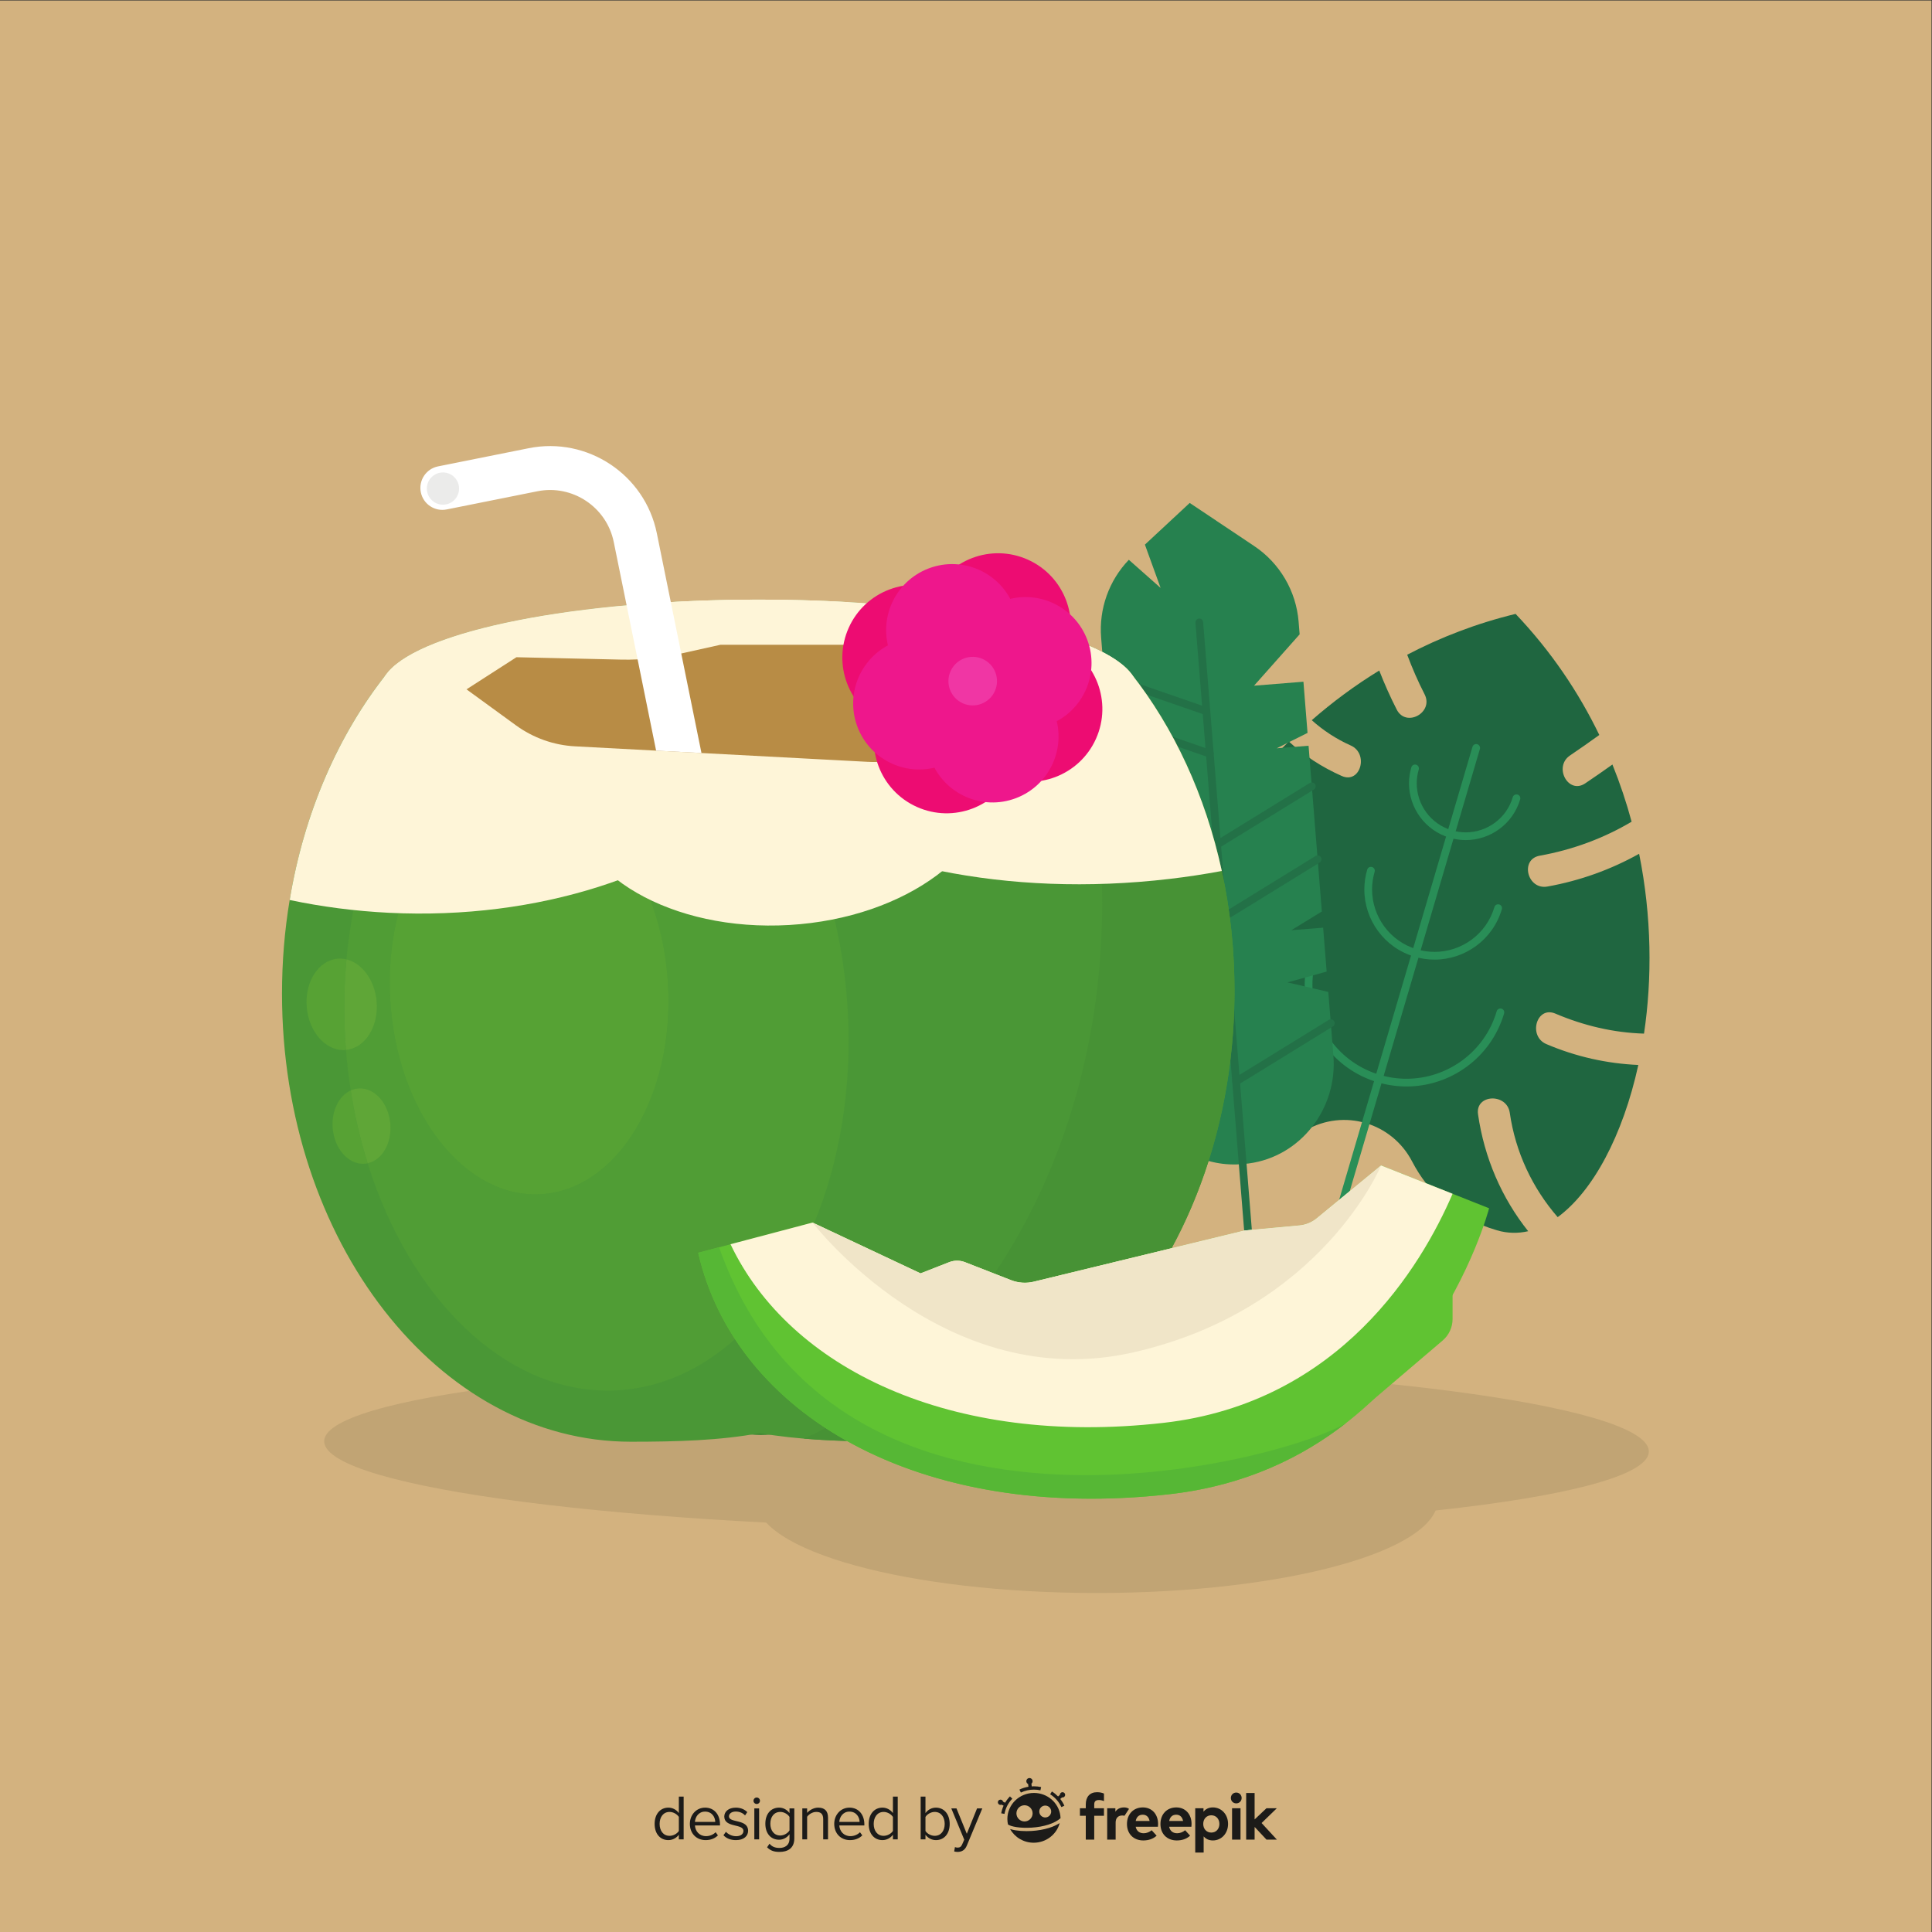 <?xml version="1.0" encoding="UTF-8" standalone="no"?>
<svg
   xmlns:dc="http://purl.org/dc/elements/1.1/"
   xmlns:cc="http://creativecommons.org/ns#"
   xmlns:rdf="http://www.w3.org/1999/02/22-rdf-syntax-ns#"
   xmlns:svg="http://www.w3.org/2000/svg"
   xmlns="http://www.w3.org/2000/svg"
   viewBox="0 0 666.667 666.667"
   height="666.667"
   width="666.667"
   xml:space="preserve"
   id="svg2"
   version="1.1"><rect x="0" y="0" width="666.667" height="666.667" fill="#333333" stroke="none"/><defs
     id="defs6" /><g
     transform="matrix(1.333,0,0,-1.333,0,666.667)"
     id="g10"><g
       transform="scale(0.1)"
       id="g12"><path
         id="path14"
         style="fill:#d3b27f;fill-opacity:1;fill-rule:nonzero;stroke:none"
         d="M 0,0 H 5000 V 5000 H 0 Z" /><path
         id="path16"
         style="fill:#c1a474;fill-opacity:1;fill-rule:nonzero;stroke:none"
         d="m 4265.02,1257.1 c -57.63,118.25 -870.53,214.11 -1815.67,214.11 -945.14,0 -1664.608,-95.86 -1606.983,-214.11 57.629,-118.26 870.533,-214.12 1815.673,-214.12 945.13,0 1664.61,95.86 1606.98,214.12" /><path
         id="path18"
         style="fill:#c1a474;fill-opacity:1;fill-rule:nonzero;stroke:none"
         d="m 3722.28,1119.61 c 0,133.68 -395.32,242.05 -882.96,242.05 -487.66,0 -882.98,-108.37 -882.98,-242.05 0,-133.68 395.32,-242.051 882.98,-242.051 487.64,0 882.96,108.371 882.96,242.051" /><path
         id="path20"
         style="fill:#1f6640;fill-opacity:1;fill-rule:nonzero;stroke:none"
         d="m 3195.18,2453.34 c -72.5,-5.39 -143.15,0.39 -211.72,16.57 -16.56,-71.76 -23.24,-139.14 -20.05,-198.26 31.4,9.05 62.5,19.49 93.09,31.64 48.92,19.48 84.57,-54.63 35.15,-74.39 -38.25,-15.34 -76.99,-27.95 -116.15,-38.59 19.3,-74.3 60.45,-126.87 123.86,-145.54 112.37,-33.08 206.05,-12.05 281,30.8 49.47,28.19 105.15,33.25 154.98,18.43 49.87,-14.67 93.83,-48.92 120.14,-99.41 39.91,-76.66 107.26,-145.1 219.63,-178.17 27.11,-7.98 54.16,-8.36 80.81,-2.34 -68.5,85.93 -113.59,189.7 -129.83,302.57 -7.59,52.41 74.75,55.77 82.19,3.83 14.64,-101.82 58.64,-194.69 123.99,-269.97 91.15,66.81 168.62,211 208.74,393.92 -81.29,3.63 -160.9,21.2 -238.01,54.05 -48.17,20.47 -25.41,99.69 23.23,78.94 74.34,-31.6 151.01,-49.45 229.51,-51.83 21.24,142.58 20.11,302.9 -12.65,465.53 -72.9,-40.74 -152.6,-69.61 -237.43,-84.81 -51.92,-9.31 -72.03,70.53 -19.8,79.89 84.82,15.2 165.18,44.87 237.78,87.99 -13.3,49.52 -29.9,99.01 -49.65,148.01 -23.33,-16.58 -46.69,-32.86 -70.4,-48.77 -43.9,-29.68 -82.89,42.85 -39.36,72.21 25.52,17.23 50.75,34.96 75.8,53.04 -53.15,109.86 -124.24,216.14 -216.71,313.42 -101.46,-24.61 -194.91,-60.87 -280.6,-105.7 13.05,-34.87 27.98,-69.14 45.14,-102.64 24.02,-47.11 -48.09,-86.65 -72.21,-39.37 -16.88,32.99 -31.83,66.7 -45.3,101.11 -63.11,-38.6 -121.34,-81.94 -174.67,-128.58 29.76,-26.63 63.67,-48.91 100.84,-65.43 47.67,-21.18 25.04,-100.45 -23.24,-78.94 -51.72,22.95 -97.49,53 -137.01,89.23 -80.28,-79.45 -147.9,-166.35 -202.61,-255.05 48.45,-29.7 102.29,-49.84 159.19,-58.58 51.71,-7.93 50.77,-90.29 -1.38,-82.37 -72.48,11.18 -137.96,34.46 -198.14,70.48 -37.28,-69.81 -66.73,-139.78 -88.16,-207.24 62.24,-13.89 126.2,-18.13 191.51,-13.34 52.8,4.04 50.87,-78.31 -1.5,-82.34" /><path
         id="path22"
         style="fill:#298e57;fill-opacity:1;fill-rule:nonzero;stroke:none"
         d="M 3811.72,3067.98 3415.36,1721.47 c -1.56,-5.3 1.47,-10.86 6.77,-12.42 5.3,-1.56 10.85,1.47 12.41,6.77 l 396.36,1346.51 c 1.56,5.3 -1.47,10.85 -6.77,12.41 -5.3,1.56 -10.86,-1.47 -12.41,-6.76" /><path
         id="path24"
         style="fill:#298e57;fill-opacity:1;fill-rule:nonzero;stroke:none"
         d="m 3539.24,2750.11 c -5.03,-17.09 -7.43,-34.37 -7.43,-51.36 -0.01,-78.51 51.27,-150.86 130.39,-174.16 17.09,-5.03 34.37,-7.44 51.36,-7.44 78.5,0 150.85,51.28 174.16,130.39 1.56,5.3 -1.47,10.85 -6.77,12.41 -5.3,1.56 -10.86,-1.47 -12.42,-6.76 -20.7,-70.41 -85.16,-116.03 -154.97,-116.04 -15.11,0.01 -30.46,2.14 -45.72,6.63 -70.41,20.7 -116.03,85.15 -116.03,154.97 0,15.1 2.13,30.46 6.62,45.72 1.56,5.29 -1.47,10.85 -6.77,12.41 -5.3,1.56 -10.86,-1.47 -12.42,-6.77" /><path
         id="path26"
         style="fill:#298e57;fill-opacity:1;fill-rule:nonzero;stroke:none"
         d="m 3653.44,3014.92 c -4.06,-13.81 -6.01,-27.78 -6.01,-41.52 0,-63.48 41.46,-121.97 105.42,-140.82 13.82,-4.06 27.78,-6.01 41.52,-6.01 63.48,0 121.97,41.46 140.82,105.42 1.56,5.3 -1.47,10.86 -6.77,12.42 -5.3,1.56 -10.86,-1.47 -12.42,-6.77 -16.24,-55.25 -66.84,-91.06 -121.63,-91.07 -11.85,0.01 -23.9,1.68 -35.87,5.2 -55.26,16.25 -91.06,66.84 -91.07,121.63 0,11.85 1.68,23.9 5.2,35.88 1.56,5.29 -1.47,10.85 -6.77,12.41 -5.3,1.56 -10.86,-1.47 -12.42,-6.77" /><path
         id="path28"
         style="fill:#298e57;fill-opacity:1;fill-rule:nonzero;stroke:none"
         d="m 3388.19,2526.63 c -7.3,-24.81 -10.79,-49.86 -10.79,-74.5 0,-113.85 74.38,-218.8 189.11,-252.59 24.81,-7.3 49.86,-10.79 74.49,-10.79 113.86,0 218.8,74.37 252.6,189.11 1.56,5.3 -1.47,10.86 -6.77,12.42 -5.3,1.56 -10.86,-1.47 -12.42,-6.77 -31.19,-106.04 -128.24,-174.75 -233.41,-174.76 -22.75,0 -45.88,3.22 -68.84,9.97 -106.03,31.2 -174.75,128.25 -174.76,233.41 0,22.75 3.22,45.89 9.98,68.85 1.56,5.3 -1.48,10.86 -6.77,12.42 -5.3,1.56 -10.86,-1.47 -12.42,-6.77" /><path
         id="path30"
         style="fill:#26814f;fill-opacity:1;fill-rule:nonzero;stroke:none"
         d="m 3077.98,2116.2 -41.37,-72.3 c -14.04,11.46 -26.83,24.41 -38.26,38.6 l 71.87,130.59 -113.73,-57.62 c -8.48,22.64 -14.03,46.72 -16.04,71.77 l -32.4,404.36 102.14,50.97 -105.55,-8.46 -15.03,187.6 109.14,-36.48 -113.99,97.09 -34.33,428.34 c -5.98,74.56 20.31,147.84 71.72,201.5 l 82.22,-72.83 -40.63,112.11 116.01,107.88 166.72,-111.44 c 66.38,-44.37 108.81,-116.66 115.19,-196.24 l 2.61,-32.48 -117.99,-132.89 127.81,10.25 10.62,-132.5 -79.8,-39.82 82.46,6.61 34.39,-429.14 -79.1,-48.44 82.46,6.61 9.1,-113.66 -101.49,-28 105.71,-24.63 13.25,-165.35 c 10.89,-135.84 -84.01,-260.66 -219.08,-278.72 -5.17,-0.69 -10.41,-1.26 -15.71,-1.68 -5.3,-0.43 -10.56,-0.7 -15.78,-0.85 -48.9,-1.31 -94.77,11.96 -134.14,35.57 l 11,93.68" /><path
         id="path32"
         style="fill:#237147;fill-opacity:1;fill-rule:nonzero;stroke:none"
         d="m 3094.55,3389.3 126.89,-1583.26 c 0.44,-5.51 5.26,-9.61 10.76,-9.17 5.51,0.44 9.62,5.26 9.17,10.77 L 3114.49,3390.9 c -0.44,5.51 -5.26,9.61 -10.77,9.17 -5.5,-0.44 -9.61,-5.26 -9.17,-10.77" /><path
         id="path34"
         style="fill:#237147;fill-opacity:1;fill-rule:nonzero;stroke:none"
         d="m 3390.55,2974.34 -245.17,-150.99 c -4.7,-2.89 -6.17,-9.05 -3.27,-13.75 2.9,-4.71 9.06,-6.17 13.76,-3.28 l 245.16,150.99 c 4.71,2.89 6.17,9.05 3.28,13.75 -2.9,4.71 -9.06,6.17 -13.76,3.28" /><path
         id="path36"
         style="fill:#237147;fill-opacity:1;fill-rule:nonzero;stroke:none"
         d="m 3405.67,2785.45 -245.15,-150.98 c -4.7,-2.89 -6.17,-9.05 -3.27,-13.76 2.89,-4.7 9.05,-6.16 13.75,-3.27 l 245.16,150.98 c 4.7,2.89 6.17,9.05 3.27,13.76 -2.89,4.7 -9.05,6.16 -13.76,3.27" /><path
         id="path38"
         style="fill:#237147;fill-opacity:1;fill-rule:nonzero;stroke:none"
         d="M 3439.69,2361.08 3194.52,2210.1 c -4.7,-2.9 -6.17,-9.06 -3.27,-13.76 2.9,-4.7 9.06,-6.17 13.76,-3.27 l 245.17,150.98 c 4.7,2.9 6.16,9.06 3.27,13.76 -2.9,4.7 -9.06,6.17 -13.76,3.27" /><path
         id="path40"
         style="fill:#237147;fill-opacity:1;fill-rule:nonzero;stroke:none"
         d="m 3186.58,2416.58 -264.63,91.93 c -5.21,1.82 -10.91,-0.94 -12.72,-6.16 -1.82,-5.22 0.94,-10.92 6.16,-12.73 l 264.63,-91.94 c 5.22,-1.81 10.91,0.95 12.73,6.17 1.81,5.21 -0.95,10.91 -6.17,12.73" /><path
         id="path42"
         style="fill:#237147;fill-opacity:1;fill-rule:nonzero;stroke:none"
         d="m 3135.02,3059.78 -264.59,91.36 c -5.22,1.8 -10.91,-0.97 -12.71,-6.19 -1.81,-5.22 0.96,-10.91 6.18,-12.71 l 264.59,-91.36 c 5.22,-1.81 10.92,0.96 12.72,6.18 1.8,5.22 -0.97,10.92 -6.19,12.72" /><path
         id="path44"
         style="fill:#237147;fill-opacity:1;fill-rule:nonzero;stroke:none"
         d="m 3126.22,3169.56 -264.58,91.37 c -5.22,1.8 -10.91,-0.97 -12.71,-6.19 -1.81,-5.22 0.96,-10.91 6.18,-12.72 l 264.58,-91.36 c 5.22,-1.81 10.92,0.96 12.72,6.18 1.8,5.22 -0.97,10.92 -6.19,12.72" /><path
         id="path46"
         style="fill:#438934;fill-opacity:1;fill-rule:nonzero;stroke:none"
         d="m 1595.03,1689.72 c 0.08,-0.25 26.7,-99.44 86.24,-199.48 29.78,-50.02 67.8,-100.3 115.07,-138.48 47.24,-38.17 103.91,-64.23 170.38,-65.26 1.22,-0.01 2.43,-0.02 3.64,-0.02 67.63,0.01 131.9,29.37 190.16,72.9 174.67,130.67 297.75,389.86 297.98,390.15 l -9.03,4.3 c 0,-0.01 -0.83,-1.75 -2.49,-5.1 -12.42,-25.09 -70.59,-138.61 -156.36,-245.57 -42.87,-53.48 -92.65,-105.3 -146.87,-143.61 -54.24,-38.34 -112.78,-63.08 -173.39,-63.07 -1.16,0 -2.32,0.01 -3.48,0.02 -63.89,1.02 -118.26,25.92 -164.26,63.04 -68.97,55.66 -118.64,138.91 -150.86,208.26 -16.13,34.66 -27.91,65.84 -35.65,88.32 -3.87,11.25 -6.73,20.32 -8.62,26.57 -0.95,3.12 -1.65,5.54 -2.12,7.17 -0.46,1.63 -0.68,2.45 -0.68,2.45 l -9.66,-2.59 v 0" /><path
         id="path48"
         style="fill:#4a9736;fill-opacity:1;fill-rule:nonzero;stroke:none"
         d="m 3195.59,2418.39 c -7.46,-640.42 -417.97,-1155.05 -916.73,-1149.11 -109.77,1.24 -214.99,5.1 -312.06,22.22 -103.15,-19.32 -215.69,-22.37 -333.61,-22.37 -498.75,0 -903.19,519.33 -903.19,1159.89 0,83.13 6.77,164.32 19.883,242.47 37.422,226.6 126.484,428.74 250.617,585.19 1.39,1.94 2.9,3.87 4.56,5.66 70.83,82.58 323.94,149.27 654.51,175.09 95.96,7.59 198.56,11.6 305.16,11.6 79.53,0 156.99,-2.21 231.01,-6.49 366.6,-21.12 652.57,-91.55 728.65,-180.2 1.66,-1.93 3.18,-3.86 4.7,-5.8 109.49,-139.04 191.24,-313.99 233.77,-509.93 22.65,-104.25 34.1,-214.3 32.73,-328.22" /><path
         id="path50"
         style="fill:#caab79;fill-opacity:1;fill-rule:nonzero;stroke:none"
         d="m 3032.79,1770.03 c 38.07,70.06 70.31,145.75 95.82,225.87 0,0 0,0 0.01,0 -25.51,-80.12 -57.74,-155.8 -95.81,-225.86 l -0.02,-0.01" /><path
         id="path52"
         style="fill:#257c4c;fill-opacity:1;fill-rule:nonzero;stroke:none"
         d="m 3128.62,1995.9 c -0.01,0 -0.01,0 -0.01,0 26.47,83.17 45.66,171.04 56.57,262.52 v -0.01 c -10.91,-91.48 -30.09,-179.34 -56.56,-262.51 m 66.29,391.53 v 0 c 0.27,8.54 0.47,17.07 0.6,25.66 -0.13,-8.59 -0.33,-17.12 -0.6,-25.66" /><path
         id="path54"
         style="fill:#226e44;fill-opacity:1;fill-rule:nonzero;stroke:none"
         d="m 3185.18,2258.41 v 0.01 c 5.05,42.28 8.33,85.36 9.73,129.01 v 0 c -1.4,-43.65 -4.68,-86.74 -9.73,-129.02" /><path
         id="path56"
         style="fill:#257c4c;fill-opacity:1;fill-rule:nonzero;stroke:none"
         d="m 3195.57,2417.29 c 0.01,0.35 0.01,0.75 0.02,1.1 0.07,6.23 0.11,12.45 0.11,18.65 0,-6.2 -0.04,-12.42 -0.11,-18.65 -0.01,-0.35 -0.01,-0.75 -0.02,-1.1 m -271.18,845.05 c -0.07,0.08 -0.14,0.17 -0.21,0.25 0.07,-0.08 0.14,-0.16 0.21,-0.25 m -0.26,0.31 c -0.05,0.06 -0.11,0.13 -0.17,0.2 0.06,-0.07 0.11,-0.14 0.17,-0.2 m -0.22,0.25 c -0.06,0.07 -0.11,0.13 -0.17,0.2 0.06,-0.07 0.11,-0.13 0.17,-0.2 m -0.22,0.26 c -0.06,0.06 -0.12,0.13 -0.17,0.19 0.06,-0.06 0.11,-0.13 0.17,-0.19 m -0.22,0.25 c -0.06,0.06 -0.13,0.14 -0.18,0.21 0.06,-0.07 0.12,-0.14 0.18,-0.21 m -0.22,0.24 c -0.07,0.09 -0.14,0.16 -0.21,0.24 0.07,-0.08 0.14,-0.16 0.21,-0.24 m -0.22,0.25 c -0.3,0.35 -0.61,0.69 -0.92,1.03 0.31,-0.34 0.62,-0.68 0.92,-1.03 m -0.93,1.04 c -0.07,0.08 -0.15,0.16 -0.22,0.24 0.07,-0.08 0.15,-0.16 0.22,-0.24 m -0.24,0.27 c -0.07,0.07 -0.15,0.15 -0.22,0.23 0.08,-0.08 0.15,-0.16 0.22,-0.23 m -0.24,0.25 c -0.07,0.08 -0.14,0.16 -0.21,0.24 0.07,-0.08 0.14,-0.16 0.21,-0.24 m -0.23,0.26 c -0.31,0.34 -0.63,0.68 -0.95,1.01 0.32,-0.33 0.64,-0.67 0.95,-1.01 m -0.99,1.06 c -0.06,0.06 -0.13,0.13 -0.19,0.19 0.07,-0.06 0.13,-0.13 0.19,-0.19 m -0.26,0.27 c -0.05,0.06 -0.1,0.11 -0.16,0.17 0.05,-0.06 0.11,-0.11 0.16,-0.17 m -0.25,0.26 c -0.05,0.05 -0.09,0.1 -0.13,0.14 0.04,-0.04 0.08,-0.09 0.13,-0.14 m -0.24,0.26 c -0.04,0.04 -0.08,0.07 -0.12,0.12 0.04,-0.04 0.08,-0.08 0.12,-0.12 m -0.24,0.25 c -0.03,0.02 -0.07,0.06 -0.09,0.09 0.03,-0.03 0.06,-0.06 0.09,-0.09 m -0.24,0.25 c -0.01,0 -0.02,0.01 -0.02,0.02 0,-0.01 0.01,-0.02 0.02,-0.02" /><path
         id="path58"
         style="fill:#479235;fill-opacity:1;fill-rule:nonzero;stroke:none"
         d="m 2192.59,1271.02 c -38.09,1.21 -75.49,3.1 -112.03,6.16 19.22,8.42 38.2,17.47 56.95,27.15 17.75,-11.58 36.14,-22.7 55.08,-33.31 m 460.36,409.61 c -12.12,0 -24.21,2.25 -35.63,6.7 l -43.22,16.88 c 170.13,251.43 274.77,578.08 278.94,936.12 1.74,142.85 -12.64,280.85 -41.04,411.57 -24.06,110.89 -58.23,216.34 -101.01,314.78 99.66,-27.96 172.3,-61.6 208.16,-98.59 0,-0.01 0.01,-0.02 0.02,-0.02 0.05,-0.06 0.1,-0.11 0.15,-0.16 0.02,-0.03 0.06,-0.07 0.09,-0.09 0.04,-0.05 0.08,-0.09 0.12,-0.13 0.04,-0.05 0.08,-0.08 0.12,-0.12 0.04,-0.04 0.07,-0.08 0.11,-0.12 0.04,-0.04 0.08,-0.09 0.13,-0.14 0.03,-0.03 0.06,-0.06 0.09,-0.09 0.06,-0.06 0.11,-0.11 0.16,-0.17 0.02,-0.02 0.05,-0.05 0.07,-0.08 0.06,-0.06 0.13,-0.13 0.19,-0.19 0.01,-0.02 0.03,-0.03 0.04,-0.05 0.32,-0.33 0.64,-0.67 0.95,-1.01 0.01,-0.01 0.01,-0.01 0.02,-0.02 0.07,-0.08 0.14,-0.16 0.21,-0.24 0.01,0 0.02,-0.01 0.02,-0.02 0.07,-0.08 0.15,-0.16 0.22,-0.23 0,-0.01 0.01,-0.02 0.02,-0.03 0.07,-0.08 0.15,-0.16 0.22,-0.24 l 0.01,-0.01 c 0.31,-0.34 0.62,-0.68 0.92,-1.03 0,0 0.01,0 0.01,-0.01 0.07,-0.08 0.14,-0.15 0.21,-0.24 0.01,-0.01 0.02,-0.02 0.04,-0.03 0.05,-0.07 0.12,-0.15 0.18,-0.21 0.02,-0.02 0.03,-0.04 0.05,-0.06 0.05,-0.06 0.11,-0.13 0.17,-0.19 0.02,-0.02 0.03,-0.04 0.05,-0.06 0.06,-0.07 0.11,-0.13 0.17,-0.2 0.02,-0.02 0.03,-0.04 0.05,-0.05 0.06,-0.07 0.12,-0.14 0.17,-0.2 0.02,-0.02 0.03,-0.04 0.05,-0.06 0.07,-0.08 0.14,-0.17 0.21,-0.25 v 0 c 1.66,-1.93 3.18,-3.86 4.7,-5.8 109.49,-139.04 191.24,-313.99 233.77,-509.93 21.41,-98.55 32.82,-202.28 32.84,-309.57 0,-6.2 -0.04,-12.42 -0.11,-18.65 -0.01,-0.35 -0.01,-0.75 -0.02,-1.1 -0.02,-1.41 -0.03,-2.8 -0.06,-4.2 -0.13,-8.59 -0.33,-17.12 -0.6,-25.66 -1.4,-43.65 -4.68,-86.73 -9.73,-129.01 -10.91,-91.48 -30.1,-179.35 -56.57,-262.52 -25.51,-80.12 -57.75,-155.81 -95.82,-225.87 l -356.71,-86.63 c -7.61,-1.85 -15.38,-2.77 -23.13,-2.77" /><path
         id="path60"
         style="fill:#509d35;fill-opacity:1;fill-rule:nonzero;stroke:none"
         d="m 1572.87,1401.52 c -270.36,0 -512.5,241.35 -621.147,588.35 37.547,8.02 63.447,52.46 58.767,103.24 -4.73,51.46 -39.158,90.8 -78.193,90.8 -1.77,0 -3.555,-0.08 -5.34,-0.25 -6.695,-0.61 -13.078,-2.36 -19.055,-5.1 -5.359,34.28 -9.476,69.16 -12.285,104.67 49.867,4.71 85.406,61.28 79.406,126.47 -5.054,54.95 -38.015,98.49 -78.128,108.13 39.41,428.58 280.695,761.64 591.545,779.85 8.9,0.52 17.78,0.78 26.63,0.78 348.03,0 649.31,-399.94 679.22,-910.36 11.93,-203.53 -21.06,-394.68 -86.94,-553.5 l -3.93,1.85 -212.38,-56.06 -29.56,-7.8 v 0 l -54.06,-14.28 v 0 0 c 0.06,-0.28 0.14,-0.59 0.2,-0.87 0.06,-0.25 0.1,-0.45 0.16,-0.7 0.03,-0.11 0.06,-0.23 0.08,-0.34 0.05,-0.2 0.09,-0.37 0.13,-0.58 18.31,-78.99 50.34,-153.22 94.7,-221.06 -87.85,-78.3 -190.99,-125.89 -303.19,-132.46 -8.9,-0.53 -17.79,-0.78 -26.63,-0.78 m -219.15,1556.5 c -4.89,0 -9.8,-0.14 -14.72,-0.43 -198.54,-11.64 -345.742,-255.61 -328.79,-544.93 16.53,-282.15 183.08,-503.24 375.46,-503.24 4.89,0 9.8,0.15 14.72,0.43 198.54,11.64 345.74,255.62 328.79,544.94 -16.53,282.15 -183.07,503.23 -375.46,503.23" /><path
         id="path62"
         style="fill:#56a234;fill-opacity:1;fill-rule:nonzero;stroke:none"
         d="m 1385.67,1909.42 c -192.38,0 -358.93,221.09 -375.46,503.24 -16.952,289.32 130.25,533.29 328.79,544.93 4.92,0.29 9.83,0.43 14.72,0.43 192.39,0 358.93,-221.08 375.46,-503.23 16.95,-289.32 -130.25,-533.3 -328.79,-544.94 -4.92,-0.28 -9.83,-0.43 -14.72,-0.43" /><path
         id="path64"
         style="fill:#fef5d8;fill-opacity:1;fill-rule:nonzero;stroke:none"
         d="m 2571.54,3001.39 c 11.73,-200.15 -224.87,-376.83 -528.45,-394.62 -303.59,-17.79 -559.2,130.05 -570.93,330.2 -11.73,200.15 224.87,376.83 528.46,394.62 303.58,17.79 559.19,-130.05 570.92,-330.2" /><path
         id="path66"
         style="fill:#fef5d8;fill-opacity:1;fill-rule:nonzero;stroke:none"
         d="m 2195.74,3388.41 c -8.57,-172.87 -93.9,-329.18 -232.26,-454.01 -218.17,-196.76 -568.2,-315.1 -956.49,-296.05 -88.787,4.42 -174.81,15.75 -257.107,33.14 37.422,226.6 126.484,428.74 250.617,585.19 1.38,1.94 2.9,3.87 4.56,5.66 70.83,82.58 323.94,149.27 654.51,175.09 95.96,7.59 198.56,11.6 305.16,11.6 79.53,0 156.99,-2.21 231.01,-6.49 0.96,-17.95 0.82,-36.04 0,-54.13" /><path
         id="path68"
         style="fill:#fef5d8;fill-opacity:1;fill-rule:nonzero;stroke:none"
         d="m 3162.86,2746.61 c -44.32,-8.28 -89.48,-15.19 -135.46,-20.57 -421.15,-49.44 -809.43,36.17 -1063.92,208.36 -169.42,114.61 -279.48,267.6 -300.33,444.62 -2.2,19.61 -3.45,38.94 -3.58,58.41 95.96,7.59 198.56,11.6 305.16,11.6 79.53,0 156.99,-2.21 231.01,-6.49 366.6,-21.12 652.57,-91.55 728.65,-180.2 1.66,-1.93 3.18,-3.86 4.7,-5.8 109.49,-139.04 191.24,-313.99 233.77,-509.93" /><path
         id="path70"
         style="fill:#fef5d8;fill-opacity:1;fill-rule:nonzero;stroke:none"
         d="m 2944.28,3215.26 c 0,-129.24 -438.55,-233.91 -979.55,-233.91 -541.01,0 -979.554,104.67 -979.554,233.91 0,14.08 5.246,28.03 15.324,41.42 1.38,1.94 2.9,3.87 4.56,5.66 91.41,106.61 486.32,186.69 959.67,186.69 473.34,0 868.26,-80.08 959.66,-186.69 1.66,-1.93 3.18,-3.86 4.7,-5.8 9.94,-13.39 15.19,-27.2 15.19,-41.28" /><path
         id="path72"
         style="fill:#b88c45;fill-opacity:1;fill-rule:nonzero;stroke:none"
         d="m 2744.89,3132.95 h -0.11 l -406.52,-95.43 c -30.6,-7.16 -62.11,-10.01 -93.5,-8.3 l -428.93,22.75 -117.39,6.14 -209.63,11.15 c -55.28,2.84 -108.51,21.84 -153.21,54.37 l -127.97,93.16 129.22,83.14 270.03,-6.14 c 14.56,-0.34 29.12,-0.23 43.67,0.57 36.63,1.59 73.03,6.48 108.97,14.33 l 3.98,0.91 101.69,22.64 h 450.09 l 122.16,-57.1 c 36.51,-17.06 75.64,-27.99 115.79,-32.2 l 131.04,-13.76 60.62,-96.23" /><path
         id="path74"
         style="fill:#57a234;fill-opacity:1;fill-rule:nonzero;stroke:none"
         d="m 888.98,2282.92 c -47.339,0 -89.105,47.7 -94.847,110.13 -6.008,65.25 29.617,121.88 79.574,126.48 2.164,0.2 4.328,0.29 6.473,0.29 5.668,0 11.258,-0.68 16.715,-1.99 -6.125,-66.62 -7.375,-135.54 -3.247,-205.94 0.563,-9.59 1.219,-19.16 1.969,-28.66 -0.054,-0.01 -0.109,-0.01 -0.168,-0.02 -2.164,-0.2 -4.32,-0.29 -6.469,-0.29" /><path
         id="path76"
         style="fill:#5fa637;fill-opacity:1;fill-rule:nonzero;stroke:none"
         d="m 895.617,2283.23 c -0.75,9.5 -1.406,19.07 -1.969,28.66 -4.128,70.4 -2.878,139.32 3.247,205.94 40.113,-9.64 73.074,-53.18 78.128,-108.13 6,-65.19 -29.539,-121.76 -79.406,-126.47" /><path
         id="path78"
         style="fill:#57a234;fill-opacity:1;fill-rule:nonzero;stroke:none"
         d="m 939.551,1988.58 c -39.031,0 -73.461,39.34 -78.199,90.81 -4.145,45.05 15.777,85.11 46.55,99.17 10.258,-65.57 25.047,-128.72 43.821,-188.69 -2.239,-0.48 -4.516,-0.83 -6.836,-1.04 -1.785,-0.17 -3.567,-0.25 -5.336,-0.25" /><path
         id="path80"
         style="fill:#5fa637;fill-opacity:1;fill-rule:nonzero;stroke:none"
         d="m 951.723,1989.87 c -18.774,59.97 -33.563,123.12 -43.821,188.69 5.977,2.74 12.36,4.49 19.055,5.1 1.785,0.17 3.57,0.25 5.34,0.25 39.035,0 73.463,-39.34 78.193,-90.8 4.68,-50.78 -21.22,-95.22 -58.767,-103.24" /><path
         id="path82"
         style="fill:#ffffff;fill-opacity:1;fill-rule:nonzero;stroke:none"
         d="m 1815.83,3051.97 -117.39,6.14 -47.89,236.25 -61.76,303.81 c -18.43,90.66 -107.15,149.57 -197.69,131.38 l -234.86,-47.07 c -30.79,-6.17 -60.75,13.8 -66.91,44.59 v 0 c -6.15,30.77 13.8,60.71 44.57,66.88 l 234.8,47.07 c 151.96,30.48 300.73,-68.25 331.56,-220.1 l 63.24,-311.32 52.33,-257.63" /><path
         id="path84"
         style="fill:#ebebea;fill-opacity:1;fill-rule:nonzero;stroke:none"
         d="m 1188.37,3736.52 c 0,-23.03 -18.67,-41.71 -41.7,-41.71 -23.04,0 -41.71,18.68 -41.71,41.71 0,23.04 18.67,41.71 41.71,41.71 23.03,0 41.7,-18.67 41.7,-41.71" /><path
         id="path86"
         style="fill:#60c332;fill-opacity:1;fill-rule:nonzero;stroke:none"
         d="m 3854.74,1873.44 c 0,0 -172.67,-665.99 -826.33,-739.99 -653.66,-74 -1126.39,209.67 -1220.99,624.86 l 83.62,22.08 212.38,56.06 279.59,-131.54 73.99,28.96 c 13.22,5.16 27.89,5.17 41.1,0.02 l 119.22,-46.56 c 18.73,-7.3 39.23,-8.68 58.76,-3.93 l 545.59,132.51 142.06,13.12 c 16.44,1.53 32.04,7.93 44.8,18.42 l 166.68,136.99 184.99,-73.44 94.54,-37.56" /><path
         id="path88"
         style="fill:#af9868;fill-opacity:1;fill-rule:nonzero;stroke:none"
         d="m 2824.92,1121.7 h -0.05 0.05 v 0 m 0.01,0 c 64.8,0 131.89,3.74 200.99,11.47 -69.14,-7.74 -136.15,-11.47 -200.99,-11.47 m 201.7,11.55 c 0.04,0 0.1,0.01 0.14,0.01 -0.04,0 -0.1,-0.01 -0.14,-0.01 m 0.25,0.02 c 0.51,0.06 1.01,0.12 1.53,0.18 v 0 0 c -0.52,-0.06 -1.02,-0.12 -1.53,-0.18 m 2.58,0.3 c 0.08,0.01 0.21,0.02 0.29,0.03 -0.09,-0.01 -0.2,-0.02 -0.29,-0.03 m 1.06,0.12 c 0.08,0.01 0.25,0.03 0.33,0.04 -0.1,-0.02 -0.22,-0.03 -0.33,-0.04 m 1.08,0.12 c 0.08,0.01 0.22,0.03 0.3,0.04 -0.09,-0.01 -0.2,-0.03 -0.3,-0.04 m 1.1,0.13 c 0.08,0.01 0.19,0.02 0.27,0.03 -0.1,-0.01 -0.18,-0.02 -0.27,-0.03 m 1.25,0.15 c 0.04,0 0,0 0.04,0.01 -0.01,-0.01 -0.03,-0.01 -0.04,-0.01 m 3.35,0.4 0.05,0.01 c -0.02,0 -0.04,0 -0.05,-0.01" /><path
         id="path90"
         style="fill:#56b735;fill-opacity:1;fill-rule:nonzero;stroke:none"
         d="m 2824.92,1121.7 h -0.05 c -545.77,0.03 -931.25,264.71 -1016.88,634.12 -0.04,0.21 -0.08,0.38 -0.13,0.58 -0.02,0.11 -0.05,0.23 -0.08,0.34 -0.06,0.25 -0.1,0.45 -0.16,0.7 -0.06,0.28 -0.14,0.59 -0.2,0.87 v 0 l 54.06,14.28 c 163.74,-465.85 578.17,-589.93 949.63,-589.93 316.38,0 601.59,90.01 674.18,135.51 -114.65,-89.69 -261.5,-160.87 -447.94,-183.67 l -0.05,-0.01 c -1.11,-0.13 -2.19,-0.26 -3.31,-0.39 -0.04,-0.01 0,-0.01 -0.04,-0.01 -0.33,-0.04 -0.66,-0.08 -0.98,-0.12 -0.08,-0.01 -0.19,-0.02 -0.27,-0.03 -0.27,-0.03 -0.53,-0.06 -0.8,-0.09 -0.08,-0.01 -0.22,-0.03 -0.3,-0.04 -0.25,-0.03 -0.49,-0.05 -0.75,-0.08 -0.08,-0.01 -0.25,-0.03 -0.33,-0.04 -0.27,-0.03 -0.5,-0.06 -0.77,-0.09 -0.08,-0.01 -0.21,-0.02 -0.29,-0.03 -0.35,-0.04 -0.7,-0.08 -1.05,-0.12 v 0 c -0.52,-0.06 -1.02,-0.12 -1.53,-0.18 -0.04,0 -0.07,0 -0.11,-0.01 -0.04,0 -0.1,-0.01 -0.14,-0.01 -0.24,-0.03 -0.48,-0.06 -0.71,-0.08 -69.1,-7.73 -136.19,-11.47 -200.99,-11.47 h -0.01" /><path
         id="path92"
         style="fill:#fef5d8;fill-opacity:1;fill-rule:nonzero;stroke:none"
         d="m 3760.21,1911 c -80.36,-186.66 -291.44,-541.31 -748.64,-593.05 -551.23,-62.4 -967.84,141.16 -1120.53,462.44 l 212.38,56.06 279.59,-131.54 73.99,28.96 c 13.21,5.16 27.89,5.17 41.1,0.02 l 119.22,-46.56 c 18.72,-7.3 39.23,-8.68 58.76,-3.93 l 545.59,132.51 142.06,13.12 c 16.44,1.53 32.04,7.93 44.8,18.42 l 166.68,136.99 185,-73.44" /><path
         id="path94"
         style="fill:#60c332;fill-opacity:1;fill-rule:nonzero;stroke:none"
         d="m 3760.21,1691.59 v -104.74 c 0,-21.43 -9.4,-41.78 -25.71,-55.69 l -200.37,-170.76 226.08,331.19" /><path
         id="path96"
         style="fill:#f0e5c8;fill-opacity:1;fill-rule:nonzero;stroke:none"
         d="m 2103.42,1836.45 c 0,0 342.24,-447.03 830.33,-336.03 488.09,111.01 641.46,484.02 641.46,484.02 l -166.68,-136.99 c -12.76,-10.49 -28.36,-16.89 -44.8,-18.42 l -142.06,-13.12 -545.59,-132.51 c -19.53,-4.75 -40.04,-3.37 -58.76,3.93 l -119.22,46.56 c -13.21,5.15 -27.89,5.14 -41.1,-0.02 l -73.99,-28.96 -279.59,131.54" /><path
         id="path98"
         style="fill:#ed0c72;fill-opacity:1;fill-rule:nonzero;stroke:none"
         d="m 2755.44,3303.48 c -42.63,-94.9 -154.11,-137.26 -249,-94.63 -94.89,42.63 -137.26,154.11 -94.63,249 42.63,94.89 154.12,137.26 249.01,94.63 94.88,-42.63 137.26,-154.11 94.62,-249" /><path
         id="path100"
         style="fill:#ed0c72;fill-opacity:1;fill-rule:nonzero;stroke:none"
         d="m 2622.31,3007.13 c -42.63,-94.89 -154.11,-137.26 -249,-94.63 -94.89,42.63 -137.26,154.12 -94.63,249 42.63,94.9 154.11,137.26 249.01,94.63 94.89,-42.62 137.25,-154.11 94.62,-249" /><path
         id="path102"
         style="fill:#ed0c72;fill-opacity:1;fill-rule:nonzero;stroke:none"
         d="m 2588.05,2994.11 c -94.9,42.63 -137.26,154.11 -94.63,249 42.62,94.89 154.11,137.26 249,94.63 94.89,-42.63 137.26,-154.11 94.63,-249 -42.63,-94.9 -154.11,-137.26 -249,-94.63" /><path
         id="path104"
         style="fill:#ed0c72;fill-opacity:1;fill-rule:nonzero;stroke:none"
         d="m 2291.7,3127.24 c -94.89,42.63 -137.26,154.11 -94.63,249.01 42.63,94.89 154.12,137.25 249.01,94.62 94.89,-42.63 137.25,-154.11 94.62,-249 -42.62,-94.89 -154.11,-137.26 -249,-94.63" /><path
         id="path106"
         style="fill:#ee178c;fill-opacity:1;fill-rule:nonzero;stroke:none"
         d="m 2715.42,3125.16 c -88.17,-33.51 -186.82,10.81 -220.33,98.98 -33.51,88.18 10.81,186.82 98.98,220.33 88.19,33.51 186.83,-10.8 220.33,-98.98 33.52,-88.18 -10.8,-186.82 -98.98,-220.33" /><path
         id="path108"
         style="fill:#ee178c;fill-opacity:1;fill-rule:nonzero;stroke:none"
         d="m 2440.05,3020.51 c -88.18,-33.51 -186.83,10.8 -220.33,98.98 -33.51,88.18 10.8,186.82 98.98,220.33 88.18,33.51 186.82,-10.8 220.33,-98.98 33.51,-88.18 -10.81,-186.82 -98.98,-220.33" /><path
         id="path110"
         style="fill:#ee178c;fill-opacity:1;fill-rule:nonzero;stroke:none"
         d="m 2409.73,3034.13 c -33.51,88.17 10.81,186.82 98.98,220.33 88.17,33.51 186.83,-10.81 220.33,-98.98 33.52,-88.18 -10.8,-186.83 -98.98,-220.33 -88.18,-33.51 -186.82,10.8 -220.33,98.98" /><path
         id="path112"
         style="fill:#ee178c;fill-opacity:1;fill-rule:nonzero;stroke:none"
         d="m 2305.08,3309.51 c -33.51,88.17 10.8,186.82 98.98,220.33 88.18,33.5 186.83,-10.81 220.33,-98.99 33.51,-88.17 -10.81,-186.82 -98.98,-220.33 -88.17,-33.51 -186.82,10.81 -220.33,98.99" /><path
         id="path114"
         style="fill:#f036a4;fill-opacity:1;fill-rule:nonzero;stroke:none"
         d="m 2575.36,3212.29 c -14.23,-31.67 -51.44,-45.81 -83.11,-31.58 -31.67,14.23 -45.81,51.44 -31.59,83.11 14.23,31.67 51.44,45.81 83.12,31.59 31.67,-14.23 45.81,-51.45 31.58,-83.12" /><path
         id="path116"
         style="fill:#1c1b19;fill-opacity:1;fill-rule:nonzero;stroke:none"
         d="m 2614.41,351.07 c -4.89,-5.011 -9.09,-10.531 -12.54,-16.449 l -5.27,2.731 c -0.76,3.367 -3.95,5.699 -7.46,5.289 -3.75,-0.45 -6.43,-3.84 -5.99,-7.59 0.44,-3.75 3.83,-6.43 7.58,-5.992 l 2.08,0.589 5.12,-2.648 c -2.85,-6.281 -4.9,-12.898 -6.11,-19.738 l 8.45,-1.5 c 2.61,14.789 9.62,28.386 20.3,39.328 l -6.16,5.98" /><path
         id="path118"
         style="fill:#1c1b19;fill-opacity:1;fill-rule:nonzero;stroke:none"
         d="m 2676.56,377.148 c -1.93,0 -3.85,-0.066 -5.77,-0.199 l -0.83,7.09 c 2.12,1.691 3.35,4.41 3.01,7.313 -0.53,4.437 -4.56,7.617 -9.01,7.109 -4.45,-0.531 -7.63,-4.559 -7.11,-9.012 0.34,-2.879 2.14,-5.219 4.58,-6.379 l 0.84,-7.07 c -8.09,-1.32 -15.89,-3.758 -23.33,-7.32 l 3.71,-7.739 c 10.57,5.059 21.98,7.618 33.91,7.618 5.63,0 11.24,-0.598 16.7,-1.778 l 1.83,8.391 c -6.07,1.308 -12.3,1.976 -18.53,1.976" /><path
         id="path120"
         style="fill:#1c1b19;fill-opacity:1;fill-rule:nonzero;stroke:none"
         d="m 2751.33,348.301 c 3.75,0.461 6.4,3.871 5.95,7.621 -0.46,3.738 -3.87,6.398 -7.61,5.949 -3.51,-0.43 -6.07,-3.441 -6.01,-6.902 l -4.7,-4.11 c -4.74,4.871 -10.08,9.211 -15.94,12.903 l -4.58,-7.262 c 12.84,-8.09 22.88,-19.551 29.03,-33.121 l 7.81,3.531 c -2.84,6.281 -6.42,12.141 -10.66,17.5 l 4.55,3.981 2.16,-0.09" /><path
         id="path122"
         style="fill:#1c1b19;fill-opacity:1;fill-rule:nonzero;stroke:none"
         d="m 2670.36,261.539 c -4.36,-0.258 -8.78,-0.391 -13.1,-0.391 -9.97,0 -19.62,0.704 -28.07,2.032 -4.41,0.711 -9.58,1.761 -14.39,3.308 11.86,-21.066 34.77,-35.386 61.03,-35.386 32.33,0 59.59,21.699 67.37,51 -7.72,-5.09 -17.05,-9.352 -27.84,-12.711 -13.36,-4.172 -28.92,-6.879 -45,-7.852" /><path
         id="path124"
         style="fill:#1c1b19;fill-opacity:1;fill-rule:nonzero;stroke:none"
         d="m 2705.75,296.488 c -8.48,0 -15.4,6.91 -15.4,15.403 0,8.5 6.92,15.398 15.4,15.398 8.5,0 15.41,-6.898 15.41,-15.398 0,-8.493 -6.91,-15.403 -15.41,-15.403 z m -53.64,-10.289 c -11.55,0 -20.95,9.41 -20.95,20.949 0,11.551 9.4,20.954 20.95,20.954 11.55,0 20.95,-9.403 20.95,-20.954 0,-11.539 -9.4,-20.949 -20.95,-20.949 z m 24.45,73.781 c -37.96,0 -68.85,-30.191 -68.85,-67.3 0,-4.828 0.53,-9.621 1.56,-14.289 7.62,-5.461 30.64,-10.082 60.55,-8.27 32.61,1.961 59.98,10.84 75.56,24.438 -0.06,2.211 -0.23,4.41 -0.52,6.582 -4.29,33.55 -33.66,58.839 -68.3,58.839" /><path
         id="path126"
         style="fill:#1c1b19;fill-opacity:1;fill-rule:nonzero;stroke:none"
         d="m 2857.78,338.84 c -3.34,1.312 -9.12,3.492 -15.65,2.68 -6.24,-0.778 -9.55,-3.848 -9.55,-11.391 v -9.82 h 25.22 v -19.438 h -25.22 v -61.769 h -21.88 v 61.769 h -15.17 v 19.438 h 15.17 v 10.062 c 0,19.027 10.14,31.508 29.09,31.508 7.27,0 13.1,-1.367 17.99,-3.481 V 338.84" /><path
         id="path128"
         style="fill:#1c1b19;fill-opacity:1;fill-rule:nonzero;stroke:none"
         d="m 2911.04,301.102 c -2.01,0.347 -4.05,0.527 -5.96,0.527 -10.14,0 -17.1,-6.207 -17.1,-18.27 v -44.257 h -21.88 v 81.207 h 21.21 v -8.868 c 5.11,7.618 12.9,11.059 22.89,11.059 4.68,0 9.59,-1.449 12.39,-3.82 l -11.55,-17.578" /><path
         id="path130"
         style="fill:#1c1b19;fill-opacity:1;fill-rule:nonzero;stroke:none"
         d="m 2939.94,287.379 h 35.96 c -2.01,10.391 -8.29,16.262 -17.69,16.262 -10.3,0 -16.33,-6.211 -18.27,-16.262 z m 57.92,-7.547 c 0,-2.512 -0.16,-5.523 -0.42,-7.371 h -57.58 c 2.35,-11.742 10.56,-16.84 20.87,-16.84 7.04,0 14.67,2.848 20.54,7.789 l 12.82,-14.078 C 2984.87,240.859 2973.13,237 2959.47,237 c -24.89,0 -42.16,16.941 -42.16,42.5 0,25.559 16.77,43 41.08,43 23.38,0 39.38,-17.348 39.47,-42.668" /><path
         id="path132"
         style="fill:#1c1b19;fill-opacity:1;fill-rule:nonzero;stroke:none"
         d="m 3026.61,287.379 h 35.96 c -2.01,10.391 -8.3,16.262 -17.69,16.262 -10.31,0 -16.34,-6.211 -18.27,-16.262 z m 57.92,-7.547 c 0,-2.512 -0.17,-5.523 -0.42,-7.371 h -57.59 c 2.36,-11.742 10.57,-16.84 20.87,-16.84 7.04,0 14.67,2.848 20.54,7.789 l 12.82,-14.078 C 3071.53,240.859 3059.8,237 3046.14,237 c -24.89,0 -42.16,16.941 -42.16,42.5 0,25.559 16.76,43 41.07,43 23.39,0 39.39,-17.348 39.48,-42.668" /><path
         id="path134"
         style="fill:#1c1b19;fill-opacity:1;fill-rule:nonzero;stroke:none"
         d="m 3114.75,279.762 c 0,-12.84 8.46,-22.391 20.87,-22.391 12.91,0 20.95,9.969 20.95,22.391 0,12.398 -8.04,22.367 -20.95,22.367 -12.41,0 -20.87,-9.547 -20.87,-22.367 z m 64.28,0 c 0,-24.403 -16.93,-42.762 -39.3,-42.762 -10.9,0 -18.62,4.281 -23.89,10.57 v -41.988 h -21.8 v 114.727 h 21.38 v -8.957 c 5.27,6.617 13.08,11.148 24.22,11.148 22.46,0 39.39,-18.359 39.39,-42.738" /><path
         id="path136"
         style="fill:#1c1b19;fill-opacity:1;fill-rule:nonzero;stroke:none"
         d="m 3211.24,239.102 h -21.87 v 81.207 h 21.87 z m 2.94,107.777 c 0,-7.879 -6.12,-13.91 -14,-13.91 -7.88,0 -13.91,6.031 -13.91,13.91 0,7.891 6.03,14.09 13.91,14.09 7.88,0 14,-6.199 14,-14.09" /><path
         id="path138"
         style="fill:#1c1b19;fill-opacity:1;fill-rule:nonzero;stroke:none"
         d="m 3247.74,291.402 30.6,28.907 h 26.82 l -39.39,-38.207 39.64,-43 h -26.9 l -30.77,32.847 v -32.847 h -21.87 v 120.687 h 21.87 v -68.387" /><path
         id="path140"
         style="fill:#1c1b19;fill-opacity:1;fill-rule:nonzero;stroke:none"
         d="m 1757.29,261.559 v 36.332 c -4.48,6.968 -14.1,12.941 -24.06,12.941 -16.08,0 -25.71,-13.273 -25.71,-31.023 0,-17.75 9.63,-30.848 25.71,-30.848 9.96,0 19.58,5.641 24.06,12.598 z m 0,-21.727 v 11.949 c -5.98,-8.133 -15.76,-13.929 -27.04,-13.929 -20.9,0 -35.66,15.918 -35.66,41.957 0,25.55 14.59,42.132 35.66,42.132 10.79,0 20.57,-5.3 27.04,-14.101 v 42.64 h 12.44 V 239.832 h -12.44" /><path
         id="path142"
         style="fill:#1c1b19;fill-opacity:1;fill-rule:nonzero;stroke:none"
         d="m 1825.13,311.66 c -17.09,0 -25.55,-14.43 -26.21,-26.711 h 52.58 c -0.16,11.942 -8.13,26.711 -26.37,26.711 z m -39.31,-31.68 c 0,23.219 16.58,41.961 39.47,41.961 24.22,0 38.48,-18.902 38.48,-42.961 v -3.148 h -64.85 c 1,-15.102 11.61,-27.703 28.86,-27.703 9.12,0 18.42,3.652 24.72,10.121 l 5.97,-8.129 c -7.96,-7.961 -18.74,-12.269 -31.85,-12.269 -23.72,0 -40.8,17.078 -40.8,42.128" /><path
         id="path144"
         style="fill:#1c1b19;fill-opacity:1;fill-rule:nonzero;stroke:none"
         d="m 1872.73,250.449 6.47,8.949 c 5.31,-6.128 15.42,-11.437 26.37,-11.437 12.28,0 18.91,5.809 18.91,13.769 0,19.399 -49.59,7.469 -49.59,37.161 0,12.441 10.78,23.05 29.85,23.05 13.6,0 23.23,-5.132 29.69,-11.609 l -5.8,-8.621 c -4.81,5.801 -13.6,10.121 -23.89,10.121 -10.95,0 -17.75,-5.48 -17.75,-12.613 0,-17.578 49.6,-5.977 49.6,-37.16 0,-13.438 -10.78,-24.207 -31.52,-24.207 -13.1,0 -24.22,3.98 -32.34,12.597" /><path
         id="path146"
         style="fill:#1c1b19;fill-opacity:1;fill-rule:nonzero;stroke:none"
         d="m 1952.68,239.832 v 80.117 h 12.44 v -80.117 z m -2.15,99.859 c 0,4.649 3.81,8.457 8.29,8.457 4.64,0 8.46,-3.808 8.46,-8.457 0,-4.64 -3.82,-8.289 -8.46,-8.289 -4.48,0 -8.29,3.649 -8.29,8.289" /><path
         id="path148"
         style="fill:#1c1b19;fill-opacity:1;fill-rule:nonzero;stroke:none"
         d="m 2043.74,262.891 v 35 c -4.31,6.968 -13.93,12.941 -23.89,12.941 -16.09,0 -25.7,-12.773 -25.7,-30.523 0,-17.59 9.61,-30.52 25.7,-30.52 9.96,0 19.58,6.141 23.89,13.102 z m -58.05,-43.621 6.3,9.281 c 6.63,-7.949 14.6,-10.942 26.04,-10.942 13.27,0 25.71,6.461 25.71,24.051 v 11.449 c -5.81,-8.129 -15.59,-14.269 -26.87,-14.269 -20.9,0 -35.66,15.59 -35.66,41.469 0,25.711 14.59,41.632 35.66,41.632 10.78,0 20.4,-5.3 26.87,-14.101 v 12.109 h 12.44 V 242.16 c 0,-26.539 -18.58,-34.84 -38.15,-34.84 -13.6,0 -22.89,2.66 -32.34,11.95" /><path
         id="path150"
         style="fill:#1c1b19;fill-opacity:1;fill-rule:nonzero;stroke:none"
         d="m 2130.99,239.832 v 52.43 c 0,14.09 -7.13,18.57 -17.91,18.57 -9.79,0 -19.08,-5.973 -23.72,-12.441 v -58.559 h -12.45 v 80.117 h 12.45 V 308.34 c 5.64,6.629 16.58,13.601 28.52,13.601 16.76,0 25.55,-8.449 25.55,-25.882 v -56.227 h -12.44" /><path
         id="path152"
         style="fill:#1c1b19;fill-opacity:1;fill-rule:nonzero;stroke:none"
         d="m 2198.83,311.66 c -17.09,0 -25.55,-14.43 -26.21,-26.711 h 52.58 c -0.17,11.942 -8.12,26.711 -26.37,26.711 z m -39.31,-31.68 c 0,23.219 16.58,41.961 39.47,41.961 24.22,0 38.49,-18.902 38.49,-42.961 v -3.148 h -64.86 c 1,-15.102 11.61,-27.703 28.86,-27.703 9.13,0 18.41,3.652 24.72,10.121 l 5.97,-8.129 c -7.96,-7.961 -18.74,-12.269 -31.85,-12.269 -23.72,0 -40.8,17.078 -40.8,42.128" /><path
         id="path154"
         style="fill:#1c1b19;fill-opacity:1;fill-rule:nonzero;stroke:none"
         d="m 2311.46,261.559 v 36.332 c -4.49,6.968 -14.11,12.941 -24.06,12.941 -16.09,0 -25.71,-13.273 -25.71,-31.023 0,-17.75 9.62,-30.848 25.71,-30.848 9.95,0 19.57,5.641 24.06,12.598 z m 0,-21.727 v 11.949 c -5.98,-8.133 -15.76,-13.929 -27.05,-13.929 -20.89,0 -35.66,15.918 -35.66,41.957 0,25.55 14.6,42.132 35.66,42.132 10.79,0 20.58,-5.3 27.05,-14.101 v 42.64 h 12.44 V 239.832 h -12.44" /><path
         id="path156"
         style="fill:#1c1b19;fill-opacity:1;fill-rule:nonzero;stroke:none"
         d="m 2419.59,248.961 c 16.26,0 25.89,13.098 25.89,30.848 0,17.75 -9.63,31.023 -25.89,31.023 -9.78,0 -19.57,-5.973 -23.88,-12.941 v -36.332 c 4.31,-6.957 14.1,-12.598 23.88,-12.598 z m -36.32,-9.129 V 350.48 h 12.44 v -42.64 c 6.47,8.801 16.09,14.101 27.04,14.101 20.9,0 35.66,-16.582 35.66,-42.132 0,-26.039 -14.76,-41.957 -35.66,-41.957 -11.28,0 -21.07,5.796 -27.04,13.929 v -11.949 h -12.44" /><path
         id="path158"
         style="fill:#1c1b19;fill-opacity:1;fill-rule:nonzero;stroke:none"
         d="m 2472.01,219.77 c 1.83,-0.829 4.82,-1.329 6.8,-1.329 5.48,0 9.12,1.821 11.95,8.45 l 5.3,12.109 -33.5,80.949 H 2476 l 26.7,-65.679 26.54,65.679 h 13.6 l -40.14,-96.367 c -4.81,-11.613 -12.94,-16.094 -23.55,-16.262 -2.66,0 -6.81,0.5 -9.13,1.172 l 1.99,11.278" /></g></g></svg>